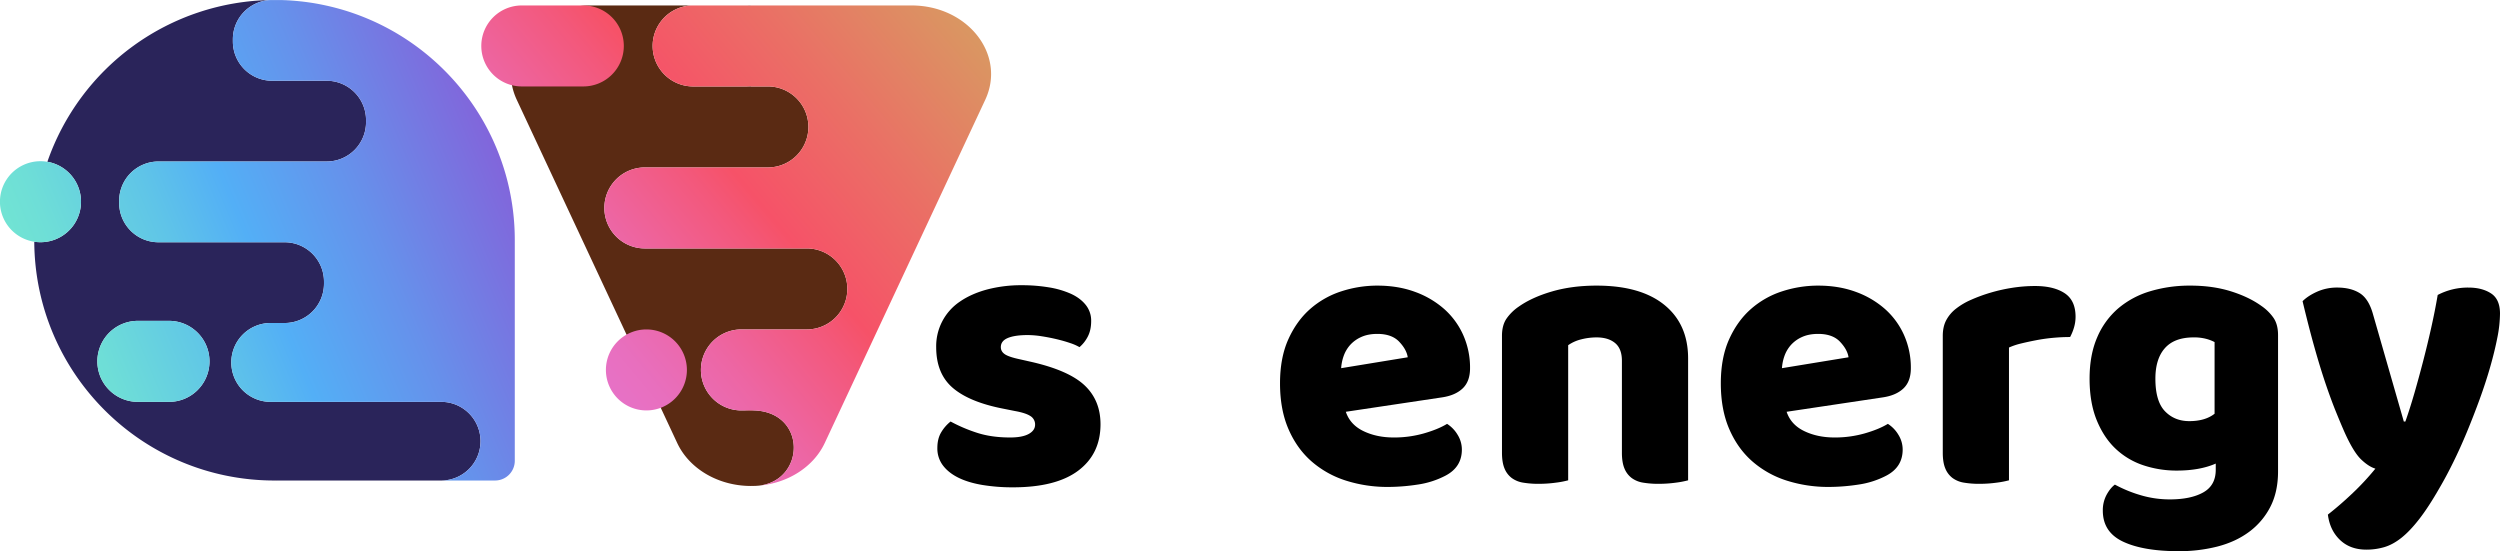 <svg xmlns="http://www.w3.org/2000/svg" xmlns:xlink="http://www.w3.org/1999/xlink" viewBox="0 0 3210.07 707.74"><defs><linearGradient id="a" x1="57.81" y1="489.19" x2="667.67" y2="234.25" gradientUnits="userSpaceOnUse"><stop offset="0" stop-color="#73e7d1"/><stop offset="0.12" stop-color="#6eded7"/><stop offset="0.33" stop-color="#5fc4e8"/><stop offset="0.47" stop-color="#53aff6"/><stop offset="0.7" stop-color="#6691eb"/><stop offset="1" stop-color="#8363da"/></linearGradient><linearGradient id="b" x1="705.75" y1="417.5" x2="1208.98" y2="-1.13" gradientUnits="userSpaceOnUse"><stop offset="0" stop-color="#e772c7"/><stop offset="0.08" stop-color="#e86fbe"/><stop offset="0.22" stop-color="#ed66a4"/><stop offset="0.4" stop-color="#f3587b"/><stop offset="0.47" stop-color="#f65268"/><stop offset="0.72" stop-color="#ea7065"/><stop offset="1" stop-color="#da9662"/></linearGradient></defs><path d="M602.21,530.79A50.35,50.35,0,0,0,566.5,516h-211c-.84,0-1.67,0-2.5.07V516h-5.5A50.5,50.5,0,0,1,297,465.5v-.24a50.5,50.5,0,0,1,50.5-50.5h18a50.5,50.5,0,0,0,50.5-50.5v-2.69a50.5,50.5,0,0,0-50.5-50.5h-162a50.5,50.5,0,0,1-50.5-50.5v-2.69a50.5,50.5,0,0,1,50.5-50.5h216a50.5,50.5,0,0,0,50.5-50.5v-2.69a50.5,50.5,0,0,0-50.5-50.5h-70A50.5,50.5,0,0,1,299,53.19V50.5A50.48,50.48,0,0,1,347.46.05,308.79,308.79,0,0,0,60.83,207.75,52,52,0,0,1,52,311a52.54,52.54,0,0,1-8-.61C45,479.9,182.75,617,352.5,617h.5v-.07c.83.05,1.66.07,2.5.07h211a50.5,50.5,0,0,0,35.71-86.21Zm-348.44-30A51.84,51.84,0,0,1,217,516H177a52,52,0,1,1,0-104h40a52,52,0,0,1,36.77,88.77Z" style="fill:#2a245a"/><path d="M353,616.93c.83.05,1.66.07,2.5.07H353Z"/><path d="M355.5,516c-.84,0-1.67,0-2.5.07V516Z"/><path d="M358.94.07l-1.4,0c-.35,0-.7,0-1.05,0h.66Z" style="fill:#fc7942"/><path d="M353,616.93c.83.05,1.66.07,2.5.07H353Z" style="fill:#fc7942"/><path d="M355.5,516c-.84,0-1.67,0-2.5.07V516Z" style="fill:#fc7942"/><path d="M352.5,0c-1.68,0-3.36,0-5,.05.68,0,1.36,0,2,0Z" style="fill:#fc7942"/><path d="M357.54.05c-.35,0-.7,0-1.05,0-1.16,0-2.33,0-3.49,0h2.5c.5,0,1,0,1.48,0h.17Z" style="fill:#fc7942"/><path d="M661,308.5V591.66A25.35,25.35,0,0,1,635.66,617H566.5a50.5,50.5,0,1,0,0-101h-219A50.5,50.5,0,0,1,297,465.5v-.24a50.5,50.5,0,0,1,50.5-50.5h18a50.5,50.5,0,0,0,50.5-50.5v-2.69a50.5,50.5,0,0,0-50.5-50.5h-162a50.5,50.5,0,0,1-50.5-50.5v-2.69a50.5,50.5,0,0,1,50.5-50.5h216a50.5,50.5,0,0,0,50.5-50.5v-2.69a50.5,50.5,0,0,0-50.5-50.5h-70A50.5,50.5,0,0,1,299,53.19V50.5A50.48,50.48,0,0,1,347.46.05c1.68,0,3.36,0,5,0h.5c1.16,0,2.33,0,3.49,0,.35,0,.7,0,1.05,0l1.4,0c.47,0,.94,0,1.4,0h.14c2.14.06,4.27.13,6.39.24.66,0,1.31,0,2,.09q3.71.18,7.4.47l2.61.21,2.08.18,3.54.35q5.82.6,11.58,1.41,3.82.54,7.64,1.18Q413.26,5.82,422.64,8c2.44.57,4.86,1.16,7.28,1.79,1.74.45,3.48.91,5.21,1.4l2.13.59q7.31,2.09,14.45,4.51l3.57,1.24c1.18.42,2.37.84,3.54,1.28,2.63,1,5.23,1.95,7.82,3l2.7,1.09c1.16.47,2.31,1,3.46,1.44q2.1.89,4.17,1.8c2,.88,3.94,1.77,5.9,2.68,2.38,1.11,4.75,2.26,7.1,3.43,1,.52,2.1,1,3.14,1.59l3.31,1.72c1.1.58,2.19,1.17,3.28,1.76q6.56,3.56,12.89,7.42,3.12,1.89,6.19,3.86a307.91,307.91,0,0,1,27.13,19.55q2.07,1.66,4.1,3.36,2.21,1.84,4.38,3.72,8.4,7.27,16.25,15.13a309.13,309.13,0,0,1,63.11,91.18q1.54,3.42,3,6.88A306.47,306.47,0,0,1,649.3,224c.69,2.44,1.35,4.9,2,7.36A309.08,309.08,0,0,1,661,308.5ZM60.83,207.75A52.43,52.43,0,0,0,52,207a52,52,0,0,0-8,103.39,52.54,52.54,0,0,0,8,.61,52,52,0,0,0,8.83-103.25ZM217,412H177a52,52,0,0,0,0,104h40a52,52,0,0,0,0-104Z" style="fill:url(#a)"/><path d="M964,7v.24c-1.65-.16-3.31-.24-5-.24Z"/><path d="M1088,371a52,52,0,0,1-52,52H967q-1.51,0-3-.09V423H952a52,52,0,1,0,0,104h16.46c67.39,2.47,65.71,89.07,6.8,96.49-3.11.29-6.26.46-9.43.49-.6,0-1.21,0-1.83,0V624c-41.54-.11-78.89-21.91-94.44-55.18l-206-440.65C636.43,70.22,685.85,7,758.26,7H890a52,52,0,1,0,0,104h96a52,52,0,0,1,0,104H828a52,52,0,1,0,0,104H964v.09q1.49-.09,3-.09h69a52,52,0,0,1,52,52Z" style="fill:#5a2a13"/><path d="M964,110.76V111h-5C960.69,111,962.35,110.92,964,110.76Z"/><path d="M967,319q-1.51,0-3,.09V319Z"/><path d="M967,423h-3v-.09Q965.49,423,967,423Z"/><path d="M964,623.94c.62,0,1.23,0,1.83,0-.51,0-1,0-1.53,0H964Z"/><path d="M956,527a67.17,67.17,0,0,1,8-.23c1.31,0,2.64.1,4,.21l.46,0Z"/><path d="M967,319q-1.51,0-3,.09V319Z" style="fill:#ff3e00"/><path d="M967,423h-3v-.09Q965.49,423,967,423Z" style="fill:#ff3e00"/><path d="M964,623.94c.62,0,1.23,0,1.83,0-.51,0-1,0-1.53,0H964Z" style="fill:#ff3e00"/><path d="M968.46,527H964v-.23c1.31,0,2.64.1,4,.21Z" style="fill:#ff3e00"/><path d="M968.46,527H956a67.17,67.17,0,0,1,8-.23c1.31,0,2.64.1,4,.21Z" style="fill:#ff3e00"/><path d="M975.26,623.49a64.05,64.05,0,0,1-9.43.49C969,624,972.15,623.78,975.26,623.49Z"/><path d="M1265.07,128.17,1059,568.82c-14.21,30.4-46.6,51.22-83.77,54.67,58.91-7.42,60.59-94-6.8-96.49H952a52,52,0,0,1,0-104h84a52,52,0,1,0,0-104H828a52,52,0,0,1,0-104H986a52,52,0,1,0,0-104H964v-.24c-1.65.16-3.31.24-5,.24H890A52,52,0,0,1,890,7h69c1.69,0,3.35.08,5,.24V7h206.33C1242.74,7,1292.17,70.22,1265.07,128.17ZM882,475h0a52,52,0,0,0-52-52h0a52,52,0,0,0-52,52h0a52,52,0,0,0,52,52h0A52,52,0,0,0,882,475ZM801,59h0A52,52,0,0,0,749,7H670a52,52,0,0,0-52,52h0a52,52,0,0,0,52,52h79A52,52,0,0,0,801,59Z" style="fill:url(#b)"/><path d="M1413.09,544.74q0,38-28.5,59.5t-84,21.5a237.59,237.59,0,0,1-39-3q-18-3-30.75-9.25t-20-15.75a36,36,0,0,1-7.25-22.5q0-12,5-20.25a50.56,50.56,0,0,1,12-13.75,198.36,198.36,0,0,0,33.25,14.25q18.75,6.25,43.25,6.25,15.5,0,23.75-4.5t8.25-12a12.56,12.56,0,0,0-6-11q-6-4-20-6.5l-15-3q-43.5-8.49-64.75-26.75t-21.25-52.25a69,69,0,0,1,30.5-58.5q14.51-10,34.75-15.5a170.83,170.83,0,0,1,44.75-5.5,208.69,208.69,0,0,1,34.75,2.75,113.77,113.77,0,0,1,28.25,8.25q12,5.5,19,14.25a32.2,32.2,0,0,1,7,20.75q0,11.5-4.25,19.75a44.27,44.27,0,0,1-10.75,13.75,62.32,62.32,0,0,0-12-5.25q-8-2.75-17.5-5t-19.25-3.75a117.64,117.64,0,0,0-17.75-1.5q-16.5,0-25.5,3.75t-9,11.75q0,5.5,5,9t19,6.5l15.5,3.5q48,11,68.25,30.25T1413.09,544.74Z"/><path d="M1782.58,625.24a175.3,175.3,0,0,1-54.75-8.25,124.09,124.09,0,0,1-44-24.75q-18.75-16.5-29.5-41.5t-10.75-58.5q0-33,10.75-56.75t28.25-39a113.16,113.16,0,0,1,40-22.5,149.18,149.18,0,0,1,46-7.25q26.51,0,48.25,8a116.24,116.24,0,0,1,37.5,22,97.93,97.93,0,0,1,24.5,33.5,102.68,102.68,0,0,1,8.75,42.5q0,17-9.5,26t-26.5,11.5l-123.5,18.5q5.51,16.5,22.5,24.75t39,8.25a139.53,139.53,0,0,0,38.75-5.25q18.26-5.25,29.75-12.25a42,42,0,0,1,13.5,14,35.85,35.85,0,0,1,5.5,19q0,22.5-21,33.5a111.3,111.3,0,0,1-36,11.5A253.48,253.48,0,0,1,1782.58,625.24Zm-14-196.5q-12,0-20.75,4A42,42,0,0,0,1733.58,443a42.55,42.55,0,0,0-8.25,14,57.7,57.7,0,0,0-3.25,15.75l85.5-14q-1.5-10-11-20T1768.58,428.74Z"/><path d="M2082.58,463.24q0-15.5-8.75-22.75t-23.75-7.25a79.5,79.5,0,0,0-19.75,2.5,50,50,0,0,0-16.75,7.5v173.5a115.69,115.69,0,0,1-15.75,3,160.89,160.89,0,0,1-22.25,1.5,117.6,117.6,0,0,1-19.75-1.5,33.66,33.66,0,0,1-14.75-6,28.87,28.87,0,0,1-9.25-12.25q-3.25-7.74-3.25-20.25v-150q0-13.5,5.75-22a60.72,60.72,0,0,1,15.75-15.5q17-12,42.75-19.5t57.25-7.5q56.51,0,87,24.75t30.5,68.75v156.5a115.69,115.69,0,0,1-15.75,3,160.89,160.89,0,0,1-22.25,1.5,117.6,117.6,0,0,1-19.75-1.5,33.66,33.66,0,0,1-14.75-6,28.87,28.87,0,0,1-9.25-12.25q-3.26-7.74-3.25-20.25Z"/><path d="M2348.58,625.24a175.3,175.3,0,0,1-54.75-8.25,124,124,0,0,1-44-24.75q-18.75-16.5-29.5-41.5t-10.75-58.5q0-33,10.75-56.75t28.25-39a113.07,113.07,0,0,1,40-22.5,149.18,149.18,0,0,1,46-7.25q26.49,0,48.25,8a116.24,116.24,0,0,1,37.5,22,98.06,98.06,0,0,1,24.5,33.5,102.68,102.68,0,0,1,8.75,42.5q0,17-9.5,26t-26.5,11.5l-123.5,18.5q5.49,16.5,22.5,24.75t39,8.25a139.58,139.58,0,0,0,38.75-5.25q18.24-5.25,29.75-12.25a42,42,0,0,1,13.5,14,35.94,35.94,0,0,1,5.5,19q0,22.5-21,33.5a111.3,111.3,0,0,1-36,11.5A253.69,253.69,0,0,1,2348.58,625.24Zm-14-196.5q-12,0-20.75,4A41.78,41.78,0,0,0,2299.58,443a42.55,42.55,0,0,0-8.25,14,57.33,57.33,0,0,0-3.25,15.75l85.5-14q-1.5-10-11-20T2334.58,428.74Z"/><path d="M2579.58,616.74a116.33,116.33,0,0,1-15.75,3,161.1,161.1,0,0,1-22.25,1.5,117.43,117.43,0,0,1-19.75-1.5,33.61,33.61,0,0,1-14.75-6,28.79,28.79,0,0,1-9.25-12.25c-2.18-5.16-3.25-11.91-3.25-20.25v-150q0-11.49,4.25-19.75a46.2,46.2,0,0,1,12.25-14.75A88,88,0,0,1,2530.83,385a203.48,203.48,0,0,1,25.25-9.25,214.51,214.51,0,0,1,28-6.25,188.66,188.66,0,0,1,29-2.25q24,0,38,9.25t14,30.25a48.61,48.61,0,0,1-2,13.75,63,63,0,0,1-5,12.25c-7,0-14.18.34-21.5,1s-14.5,1.67-21.5,3-13.59,2.75-19.75,4.25a86.21,86.21,0,0,0-15.75,5.25Z"/><path d="M2812.58,366.74q28.5,0,51.75,7.25t39.25,18.75a61,61,0,0,1,15.75,15.5q5.73,8.5,5.75,22v175q0,26.49-10,45.75a92.13,92.13,0,0,1-27.25,32q-17.25,12.75-40.5,18.75a198.56,198.56,0,0,1-49.75,6q-45.51,0-71.5-12.25t-26-39.75a41.61,41.61,0,0,1,4.75-20.25q4.74-8.76,10.75-13.25a167.89,167.89,0,0,0,32.75,13.5,130.3,130.3,0,0,0,37.75,5.5q27,0,43-9t16-29v-8q-20.52,9-50,9a134.3,134.3,0,0,1-42.75-6.75,95.57,95.57,0,0,1-35.5-21q-15.27-14.25-24.5-36.75t-9.25-53.5q0-30.5,9.75-53a101,101,0,0,1,27-37.25,113.05,113.05,0,0,1,41-22A176.52,176.52,0,0,1,2812.58,366.74Zm31,72.5a51.18,51.18,0,0,0-10.25-4,60,60,0,0,0-16.75-2q-24.51,0-36.75,13.75t-12.25,39.25q0,29,12.25,41.75t31.25,12.75q20.49,0,32.5-9.5Z"/><path d="M3010.57,555.24q-5.51-12.5-11.75-28t-13-35.5q-6.75-20-14-45.75t-15.25-59.25q7-7,18.75-12.25a62.4,62.4,0,0,1,25.75-5.25q17.5,0,29,7.25t17,27.25l39.5,137.5h2q6-17,11.75-37T3111.57,463q5.5-21.24,10.25-42.5t8.25-41.75a83.36,83.36,0,0,1,39.5-9.5q17.5,0,29,7.5t11.5,26a164.25,164.25,0,0,1-3.5,31.25q-3.5,17.76-9.25,37.75T3183.82,513q-7.76,21.25-16.25,41.75t-17.5,38.75q-9,18.25-17.5,32.75-14,24.5-26,40t-23,24.25q-11,8.75-22,12a81,81,0,0,1-23,3.25q-21,0-34-12.5t-15.5-32.5q16-12.51,32-27.75a335.68,335.68,0,0,0,29-31.25q-8.51-2.49-18.25-11.75T3010.57,555.24Z"/></svg>